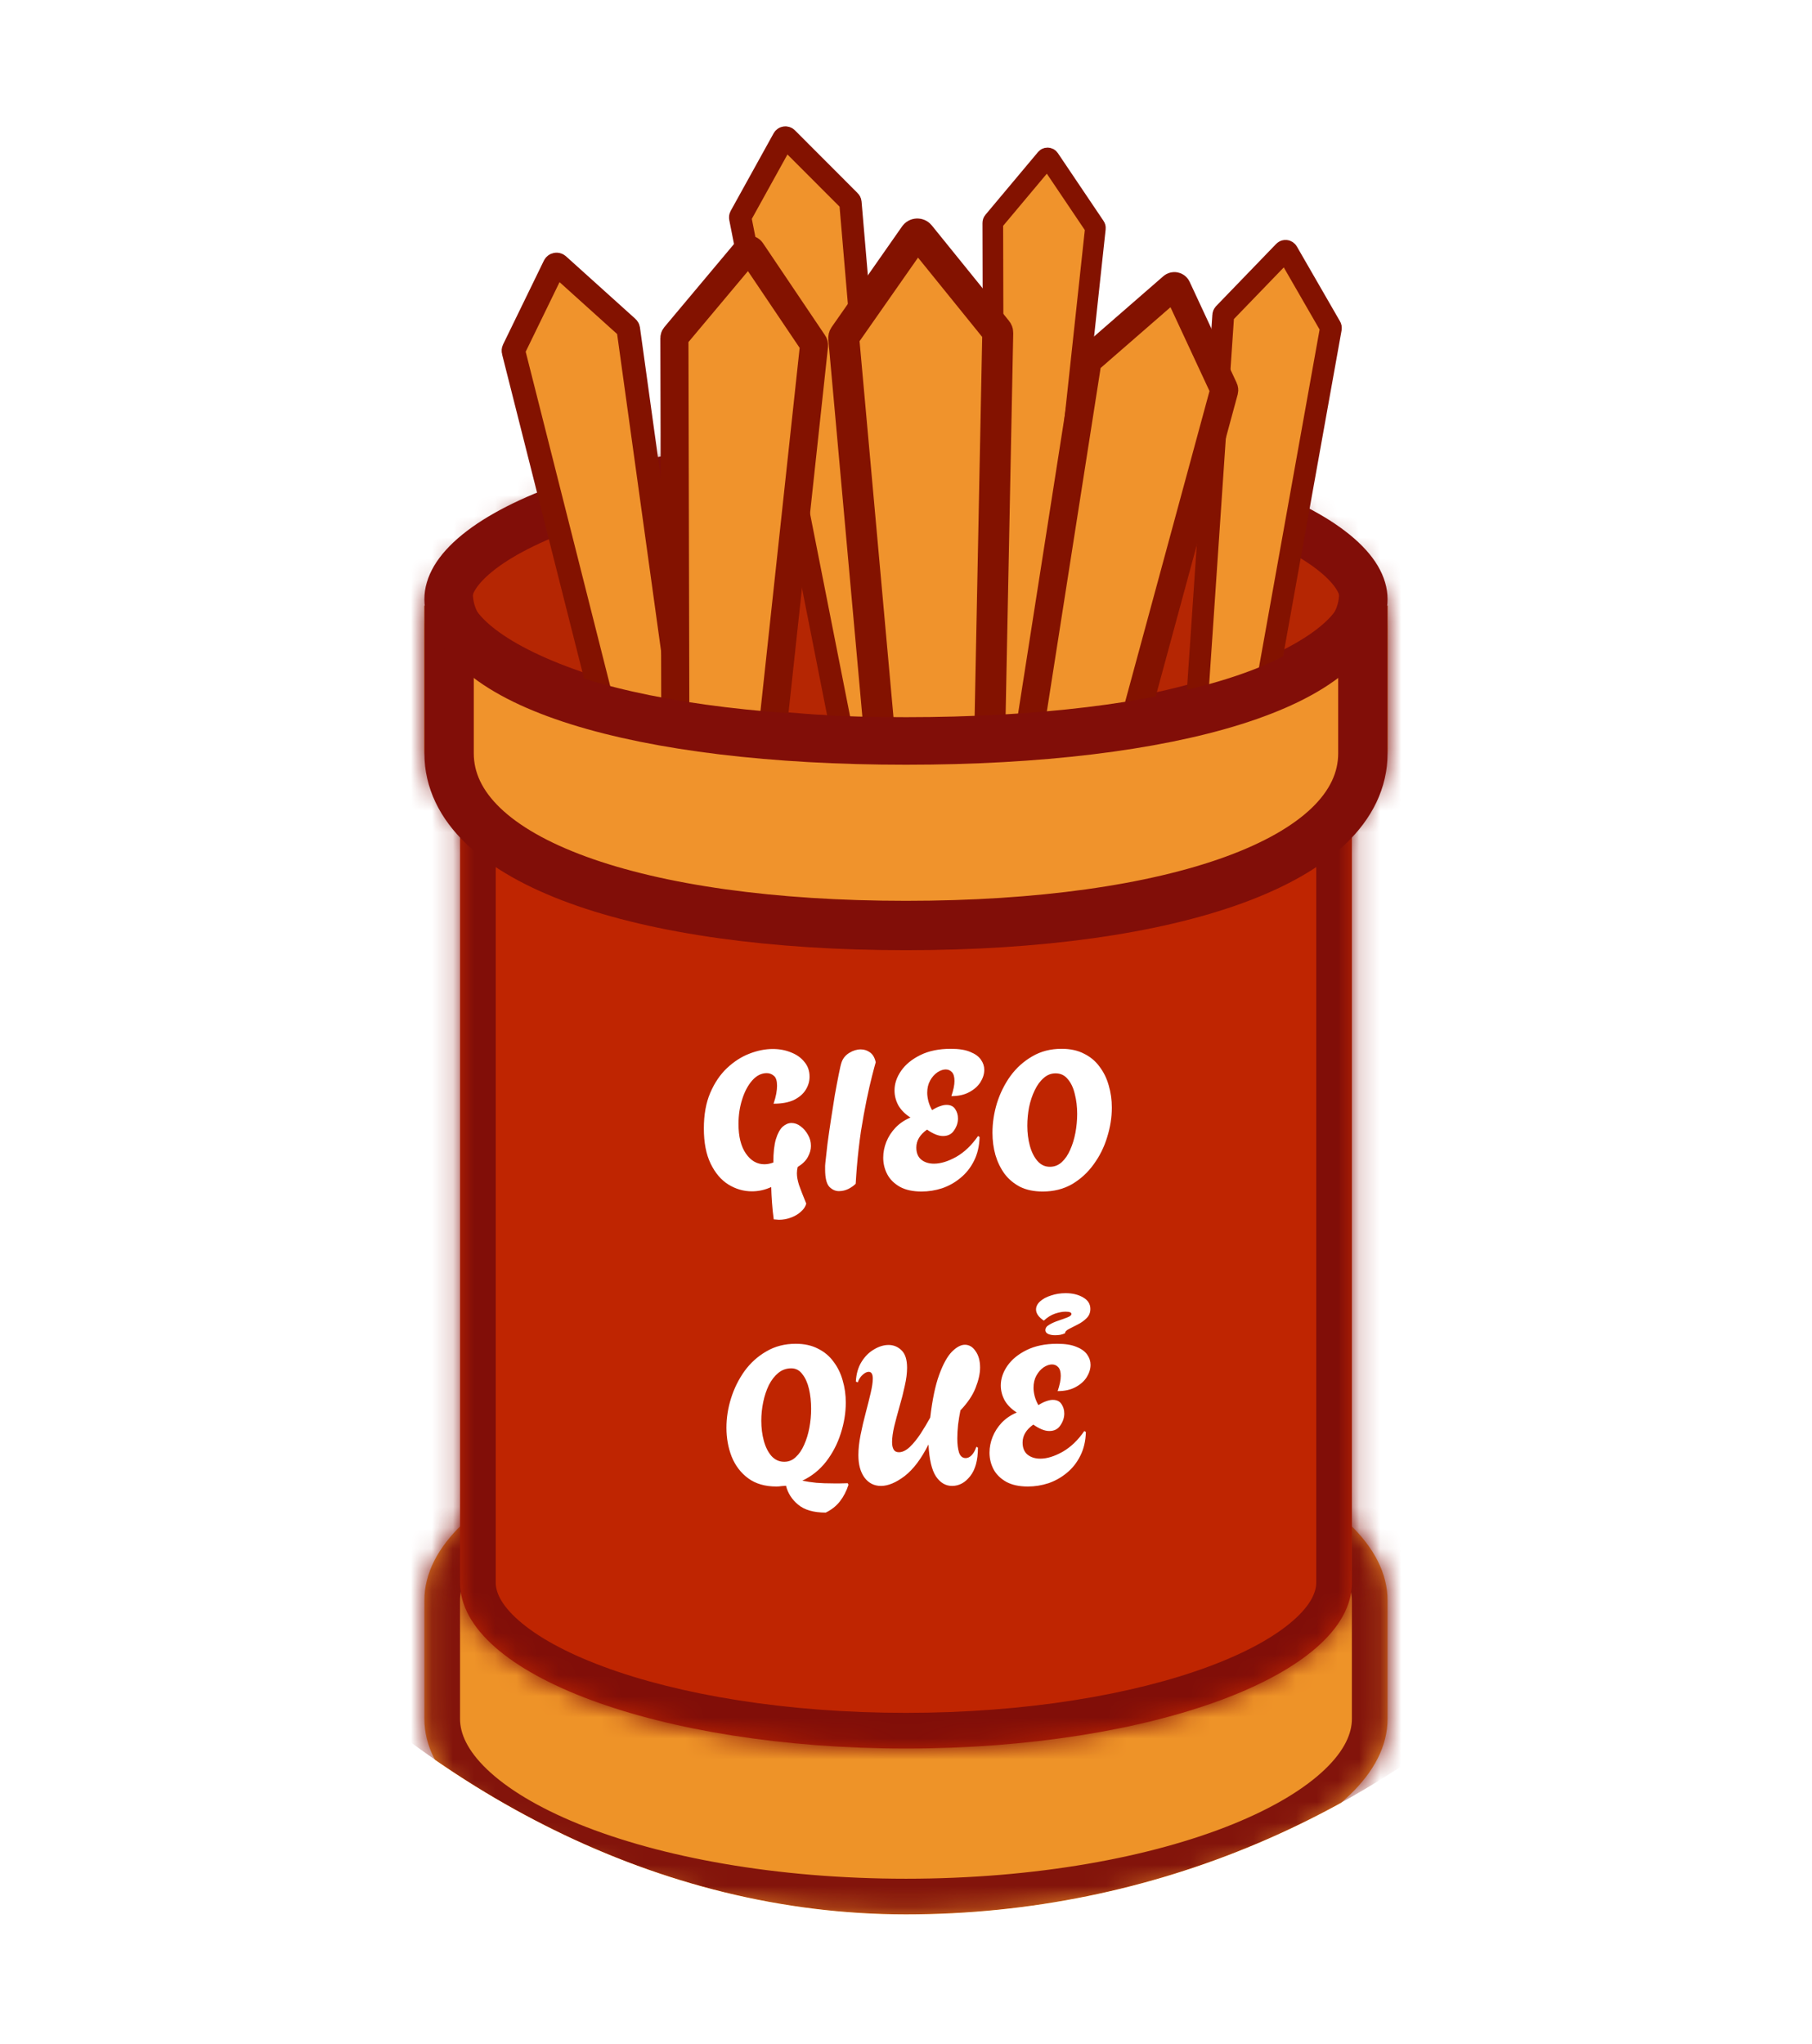 <svg width="86" height="97" viewBox="0 0 86 97" fill="none" xmlns="http://www.w3.org/2000/svg">
<g filter="url(#filter0_d_623_11875)">
<g clip-path="url(#clip0_623_11875)">
<mask id="path-2-inside-1_623_11875" fill="white">
<path d="M42.999 66.677C55.622 66.677 65.855 70.831 65.855 75.956V81.579C65.855 86.703 55.622 90.857 42.999 90.857C30.375 90.857 20.141 86.703 20.141 81.579V75.956C20.141 70.831 30.375 66.677 42.999 66.677Z"/>
</mask>
<path d="M42.999 66.677C55.622 66.677 65.855 70.831 65.855 75.956V81.579C65.855 86.703 55.622 90.857 42.999 90.857C30.375 90.857 20.141 86.703 20.141 81.579V75.956C20.141 70.831 30.375 66.677 42.999 66.677Z" fill="#EE9328"/>
<path d="M42.999 66.677L42.999 64.984H42.999V66.677ZM42.999 90.857V92.55H42.999L42.999 90.857ZM42.999 66.677L42.999 68.371C49.148 68.371 54.636 69.385 58.524 70.964C60.472 71.755 61.937 72.654 62.887 73.566C63.832 74.473 64.162 75.281 64.162 75.956H65.855H67.548C67.548 74.069 66.599 72.435 65.231 71.123C63.868 69.814 61.985 68.714 59.798 67.826C55.414 66.046 49.474 64.984 42.999 64.984L42.999 66.677ZM65.855 75.956H64.162V81.579H65.855H67.548V75.956H65.855ZM65.855 81.579H64.162C64.162 82.254 63.832 83.061 62.887 83.969C61.937 84.88 60.472 85.78 58.524 86.571C54.636 88.149 49.148 89.164 42.999 89.164L42.999 90.857L42.999 92.55C49.474 92.55 55.413 91.488 59.798 89.708C61.985 88.82 63.868 87.72 65.231 86.412C66.599 85.099 67.548 83.466 67.548 81.579H65.855ZM42.999 90.857V89.164C36.85 89.164 31.361 88.149 27.473 86.571C25.524 85.78 24.06 84.88 23.11 83.969C22.164 83.061 21.834 82.254 21.834 81.579H20.141H18.448C18.448 83.466 19.398 85.099 20.765 86.412C22.128 87.72 24.012 88.82 26.199 89.708C30.584 91.488 36.524 92.55 42.999 92.55V90.857ZM20.141 81.579H21.834V75.956H20.141H18.448V81.579H20.141ZM20.141 75.956H21.834C21.834 75.281 22.164 74.473 23.11 73.566C24.06 72.654 25.524 71.755 27.473 70.964C31.361 69.385 36.85 68.371 42.999 68.371V66.677V64.984C36.524 64.984 30.584 66.046 26.199 67.826C24.012 68.714 22.128 69.814 20.765 71.123C19.398 72.435 18.448 74.068 18.448 75.956H20.141Z" fill="#83140B" mask="url(#path-2-inside-1_623_11875)"/>
<mask id="path-4-inside-2_623_11875" fill="white">
<path d="M42.999 20.567C55.622 20.567 65.855 24.721 65.855 29.846V35.469C65.855 40.593 55.622 44.747 42.999 44.747C30.375 44.747 20.141 40.593 20.141 35.469V29.846C20.141 24.721 30.375 20.567 42.999 20.567Z"/>
</mask>
<path d="M42.999 20.567C55.622 20.567 65.855 24.721 65.855 29.846V35.469C65.855 40.593 55.622 44.747 42.999 44.747C30.375 44.747 20.141 40.593 20.141 35.469V29.846C20.141 24.721 30.375 20.567 42.999 20.567Z" fill="#F0932C"/>
<path d="M42.999 20.567L42.999 18.874H42.999V20.567ZM42.999 44.747V46.44H42.999L42.999 44.747ZM42.999 20.567L42.999 22.261C49.148 22.261 54.636 23.275 58.524 24.854C60.472 25.645 61.937 26.544 62.887 27.456C63.832 28.363 64.162 29.171 64.162 29.846H65.855H67.548C67.548 27.959 66.599 26.325 65.231 25.013C63.868 23.704 61.985 22.604 59.798 21.716C55.414 19.936 49.474 18.874 42.999 18.874L42.999 20.567ZM65.855 29.846H64.162V35.469H65.855H67.548V29.846H65.855ZM65.855 35.469H64.162C64.162 36.144 63.832 36.951 62.887 37.859C61.937 38.77 60.472 39.67 58.524 40.461C54.636 42.039 49.148 43.054 42.999 43.054L42.999 44.747L42.999 46.44C49.474 46.44 55.413 45.378 59.798 43.598C61.985 42.71 63.868 41.61 65.231 40.302C66.599 38.989 67.548 37.356 67.548 35.469H65.855ZM42.999 44.747V43.054C36.85 43.054 31.361 42.039 27.473 40.461C25.524 39.67 24.06 38.77 23.11 37.859C22.164 36.951 21.834 36.144 21.834 35.469H20.141H18.448C18.448 37.356 19.398 38.989 20.765 40.302C22.128 41.61 24.012 42.71 26.199 43.598C30.584 45.378 36.524 46.44 42.999 46.44V44.747ZM20.141 35.469H21.834V29.846H20.141H18.448V35.469H20.141ZM20.141 29.846H21.834C21.834 29.171 22.164 28.363 23.11 27.456C24.06 26.544 25.524 25.645 27.473 24.854C31.361 23.275 36.85 22.261 42.999 22.261V20.567V18.874C36.524 18.874 30.584 19.936 26.199 21.716C24.012 22.604 22.128 23.704 20.765 25.013C19.398 26.325 18.448 27.958 18.448 29.846H20.141Z" fill="#810E08" mask="url(#path-4-inside-2_623_11875)"/>
<path d="M42.999 21.696C49.22 21.696 54.804 22.566 58.794 23.94C60.794 24.629 62.331 25.424 63.346 26.251C64.37 27.085 64.727 27.831 64.727 28.439C64.727 29.048 64.371 29.795 63.346 30.629C62.331 31.456 60.794 32.251 58.794 32.939C54.804 34.313 49.22 35.184 42.999 35.184C36.778 35.184 31.193 34.313 27.204 32.939C25.204 32.251 23.666 31.456 22.65 30.629C21.626 29.795 21.27 29.048 21.27 28.439C21.27 27.831 21.626 27.085 22.65 26.251C23.666 25.424 25.204 24.629 27.204 23.94C31.193 22.566 36.778 21.696 42.999 21.696Z" fill="#B52603" stroke="#810E08" stroke-width="2.257"/>
<path d="M26.315 12.613C26.348 12.546 26.434 12.529 26.49 12.579L29.784 15.548C29.803 15.565 29.816 15.589 29.82 15.615L35.279 54.998C35.286 55.056 35.248 55.111 35.189 55.123L34.243 55.306C34.185 55.317 34.128 55.281 34.114 55.224L24.369 16.671C24.362 16.645 24.365 16.618 24.377 16.595L26.315 12.613Z" fill="#F0932C" stroke="#831200" stroke-width="1.116"/>
<path d="M49.643 7.529C49.685 7.479 49.763 7.483 49.799 7.537L51.973 10.764C51.986 10.783 51.992 10.806 51.989 10.829L48.244 45.537C48.239 45.588 48.194 45.627 48.142 45.624L47.296 45.58C47.245 45.577 47.204 45.534 47.204 45.482L47.12 10.575C47.12 10.552 47.128 10.529 47.143 10.512L49.643 7.529Z" fill="#F0932C" stroke="#831200" stroke-width="0.98"/>
<path d="M37.182 6.582C37.217 6.52 37.301 6.508 37.351 6.558L40.331 9.542C40.349 9.559 40.36 9.583 40.362 9.607L43.58 47.288C43.585 47.344 43.545 47.395 43.489 47.402L42.581 47.529C42.539 47.535 42.499 47.515 42.477 47.482L42.462 47.444L35.132 10.34C35.127 10.315 35.13 10.29 35.142 10.268L37.182 6.582Z" fill="#F0932C" stroke="#831200" stroke-width="1.061"/>
<path d="M35.443 11.896C35.5 11.828 35.606 11.834 35.655 11.907L38.614 16.299C38.632 16.325 38.639 16.357 38.636 16.388L33.538 63.629C33.531 63.699 33.469 63.751 33.399 63.748L32.248 63.688C32.178 63.684 32.123 63.626 32.122 63.555L32.008 16.042C32.008 16.011 32.019 15.98 32.039 15.956L35.443 11.896Z" fill="#F0932C" stroke="#831200" stroke-width="1.333"/>
<path d="M43.416 11.166C43.472 11.086 43.589 11.082 43.651 11.158L47.322 15.696C47.344 15.723 47.356 15.757 47.355 15.792L46.312 68.142C46.311 68.22 46.249 68.284 46.171 68.287L44.902 68.331C44.824 68.333 44.758 68.274 44.751 68.196L40.045 16.046C40.042 16.012 40.051 15.977 40.071 15.948L43.416 11.166Z" fill="#F0932C" stroke="#831200" stroke-width="1.469"/>
<path d="M60.939 11.937C60.987 11.887 61.069 11.897 61.103 11.957L63.153 15.513C63.165 15.534 63.169 15.56 63.165 15.584L56.657 51.855C56.647 51.909 56.597 51.946 56.543 51.939L55.656 51.831C55.601 51.824 55.561 51.776 55.565 51.721L58.057 14.959C58.058 14.934 58.069 14.911 58.085 14.893L60.939 11.937Z" fill="#F0932C" stroke="#831200" stroke-width="1.034"/>
<path d="M55.65 13.612C55.717 13.554 55.821 13.576 55.858 13.656L58.091 18.456C58.104 18.484 58.107 18.516 58.099 18.546L45.647 64.412C45.628 64.48 45.56 64.522 45.49 64.507L44.364 64.269C44.295 64.254 44.249 64.188 44.259 64.118L51.608 17.171C51.612 17.14 51.628 17.112 51.651 17.092L55.65 13.612Z" fill="#F0932C" stroke="#831200" stroke-width="1.333"/>
<mask id="path-14-inside-3_623_11875" fill="white">
<path fill-rule="evenodd" clip-rule="evenodd" d="M64.163 37.437H21.835V73.425H21.835V75.112C21.835 79.46 31.31 82.985 42.999 82.985C54.688 82.985 64.163 79.46 64.163 75.112V68.927H64.163V37.437Z"/>
</mask>
<path fill-rule="evenodd" clip-rule="evenodd" d="M64.163 37.437H21.835V73.425H21.835V75.112C21.835 79.46 31.31 82.985 42.999 82.985C54.688 82.985 64.163 79.46 64.163 75.112V68.927H64.163V37.437Z" fill="#BF2501"/>
<path d="M21.835 75.112L21.625 75.933L21.625 75.933L21.835 75.112L22.045 74.292L22.045 74.292L21.835 75.112ZM21.835 37.437V35.744H20.142V37.437H21.835ZM64.163 37.437H65.856V35.744H64.163V37.437ZM21.835 73.425H20.142V75.119H21.835V73.425ZM21.835 73.425H23.528V71.732H21.835V73.425ZM64.163 68.927H65.856V67.234H64.163V68.927ZM64.163 68.927H62.47V70.62H64.163V68.927ZM21.835 37.437V39.13H64.163V37.437V35.744H21.835V37.437ZM21.835 73.425H23.528V37.437H21.835H20.142V73.425H21.835ZM21.835 73.425V71.732H21.835V73.425V75.119H21.835V73.425ZM21.835 75.112H23.528V73.425H21.835H20.142V75.112H21.835ZM42.999 82.985V81.292C37.303 81.292 32.221 80.43 28.624 79.092C26.819 78.421 25.477 77.662 24.616 76.905C23.753 76.146 23.528 75.536 23.528 75.112H21.835H20.142C20.142 76.863 21.101 78.324 22.38 79.448C23.661 80.575 25.418 81.513 27.443 82.266C31.507 83.777 37.007 84.678 42.999 84.678V82.985ZM64.163 75.112H62.47C62.47 75.536 62.245 76.146 61.382 76.905C60.521 77.662 59.179 78.421 57.374 79.092C53.777 80.43 48.695 81.292 42.999 81.292V82.985V84.678C48.991 84.678 54.491 83.777 58.554 82.266C60.58 81.513 62.337 80.575 63.618 79.448C64.896 78.324 65.856 76.863 65.856 75.112H64.163ZM64.163 68.927H62.47V75.112H64.163H65.856V68.927H64.163ZM64.163 68.927V70.62H64.163V68.927V67.234H64.163V68.927ZM64.163 37.437H62.47V68.927H64.163H65.856V37.437H64.163Z" fill="#810E08" mask="url(#path-14-inside-3_623_11875)"/>
<path d="M42.999 44.747C55.622 44.747 65.856 40.593 65.856 35.469V28.742L61.167 31.662L55.306 33.414L42.413 34.582L28.933 33.414L20.141 28.742V35.469C20.141 40.593 30.375 44.747 42.999 44.747Z" fill="#F0932C"/>
<path d="M64.684 28.742V35.75C64.684 40.874 55.622 43.925 42.999 43.925C30.375 43.925 21.314 40.874 21.314 35.75V28.742" stroke="#810E08" stroke-width="2.344"/>
<path d="M64.684 28.159C64.684 32.507 55.622 35.166 42.999 35.166C30.375 35.166 21.314 32.507 21.314 28.159" stroke="#810E08" stroke-width="2.257"/>
<path d="M36.972 57.89C36.929 57.89 36.886 57.886 36.843 57.88C36.806 57.88 36.766 57.877 36.723 57.871C36.686 57.606 36.658 57.341 36.64 57.076C36.621 56.818 36.609 56.571 36.603 56.337C36.307 56.473 36.002 56.541 35.688 56.541C35.294 56.541 34.921 56.433 34.57 56.217C34.225 56.001 33.944 55.672 33.729 55.228C33.513 54.785 33.406 54.227 33.406 53.556C33.406 52.903 33.507 52.339 33.71 51.865C33.914 51.39 34.179 50.999 34.505 50.691C34.832 50.383 35.186 50.155 35.568 50.007C35.95 49.859 36.319 49.785 36.677 49.785C36.997 49.785 37.29 49.841 37.555 49.952C37.819 50.056 38.029 50.208 38.183 50.405C38.343 50.596 38.423 50.827 38.423 51.098C38.423 51.319 38.362 51.529 38.238 51.726C38.115 51.923 37.927 52.083 37.675 52.207C37.422 52.324 37.102 52.382 36.714 52.382C36.775 52.203 36.818 52.043 36.843 51.902C36.868 51.76 36.88 51.637 36.88 51.532C36.88 51.298 36.831 51.141 36.732 51.061C36.634 50.974 36.52 50.931 36.39 50.931C36.138 50.931 35.91 51.045 35.706 51.273C35.503 51.501 35.343 51.8 35.226 52.17C35.109 52.533 35.05 52.924 35.05 53.343C35.05 53.941 35.167 54.409 35.401 54.748C35.636 55.087 35.928 55.256 36.279 55.256C36.415 55.256 36.557 55.228 36.704 55.173V55.164C36.704 54.702 36.745 54.335 36.825 54.064C36.911 53.787 37.019 53.59 37.148 53.472C37.283 53.355 37.422 53.297 37.564 53.297C37.718 53.297 37.863 53.349 37.998 53.454C38.14 53.559 38.257 53.694 38.349 53.861C38.442 54.021 38.488 54.196 38.488 54.387C38.488 54.56 38.439 54.735 38.34 54.914C38.248 55.087 38.087 55.244 37.859 55.385C37.847 55.435 37.838 55.484 37.832 55.533C37.826 55.583 37.822 55.632 37.822 55.681C37.822 55.847 37.856 56.035 37.924 56.245C37.998 56.454 38.112 56.747 38.266 57.123C38.229 57.264 38.143 57.394 38.007 57.511C37.878 57.628 37.721 57.72 37.536 57.788C37.357 57.856 37.169 57.89 36.972 57.89ZM39.817 56.531C39.645 56.531 39.49 56.46 39.355 56.319C39.226 56.171 39.161 55.9 39.161 55.505C39.161 55.438 39.161 55.379 39.161 55.33C39.167 55.275 39.17 55.234 39.17 55.21C39.195 54.963 39.229 54.658 39.272 54.295C39.321 53.925 39.377 53.54 39.438 53.14C39.5 52.733 39.561 52.342 39.623 51.966C39.691 51.59 39.752 51.264 39.808 50.987C39.863 50.703 39.909 50.509 39.946 50.405C40.014 50.22 40.134 50.075 40.307 49.97C40.485 49.859 40.667 49.804 40.852 49.804C41.012 49.804 41.157 49.85 41.286 49.943C41.422 50.035 41.514 50.192 41.563 50.414C41.527 50.537 41.468 50.756 41.388 51.07C41.308 51.378 41.222 51.757 41.129 52.207C41.037 52.656 40.947 53.152 40.861 53.694C40.781 54.236 40.717 54.803 40.667 55.395C40.661 55.499 40.652 55.623 40.639 55.764C40.627 55.9 40.618 56.038 40.612 56.18C40.538 56.26 40.427 56.34 40.279 56.42C40.131 56.494 39.977 56.531 39.817 56.531ZM43.739 56.55C43.326 56.55 42.984 56.476 42.713 56.328C42.442 56.174 42.242 55.977 42.113 55.736C41.983 55.49 41.919 55.225 41.919 54.942C41.919 54.689 41.968 54.44 42.066 54.193C42.165 53.947 42.31 53.722 42.501 53.519C42.698 53.315 42.935 53.155 43.212 53.038C42.96 52.878 42.769 52.687 42.639 52.465C42.516 52.237 42.455 52 42.455 51.754C42.455 51.433 42.559 51.122 42.769 50.82C42.978 50.519 43.283 50.269 43.684 50.072C44.084 49.875 44.565 49.776 45.125 49.776C45.513 49.776 45.821 49.825 46.049 49.924C46.283 50.017 46.453 50.14 46.557 50.294C46.662 50.442 46.715 50.602 46.715 50.774C46.715 50.971 46.653 51.169 46.53 51.366C46.407 51.557 46.228 51.714 45.994 51.837C45.766 51.96 45.486 52.022 45.153 52.022C45.252 51.732 45.301 51.492 45.301 51.301C45.301 51.11 45.261 50.971 45.181 50.885C45.101 50.799 45.002 50.756 44.885 50.756C44.762 50.756 44.629 50.802 44.488 50.894C44.352 50.987 44.238 51.116 44.146 51.282C44.053 51.449 44.007 51.643 44.007 51.865C44.007 51.982 44.026 52.114 44.062 52.262C44.099 52.404 44.158 52.545 44.238 52.687C44.374 52.601 44.497 52.539 44.608 52.502C44.725 52.459 44.83 52.438 44.922 52.438C45.113 52.438 45.252 52.505 45.338 52.641C45.424 52.77 45.467 52.918 45.467 53.084C45.467 53.282 45.406 53.469 45.282 53.648C45.165 53.827 44.99 53.916 44.756 53.916C44.54 53.916 44.287 53.814 43.998 53.611C43.659 53.851 43.49 54.135 43.49 54.461C43.49 54.714 43.567 54.905 43.721 55.034C43.881 55.164 44.084 55.228 44.331 55.228C44.645 55.228 44.996 55.12 45.384 54.905C45.772 54.683 46.117 54.353 46.419 53.916L46.493 53.962C46.48 54.394 46.391 54.772 46.225 55.099C46.065 55.419 45.852 55.687 45.587 55.903C45.328 56.118 45.039 56.282 44.719 56.393C44.398 56.497 44.072 56.55 43.739 56.55ZM49.488 56.55C49.075 56.55 48.718 56.476 48.416 56.328C48.121 56.174 47.874 55.968 47.677 55.709C47.486 55.444 47.341 55.145 47.243 54.812C47.15 54.48 47.104 54.129 47.104 53.759C47.104 53.291 47.175 52.823 47.317 52.354C47.465 51.886 47.677 51.458 47.954 51.07C48.238 50.682 48.583 50.371 48.989 50.137C49.396 49.896 49.861 49.776 50.385 49.776C50.797 49.776 51.152 49.853 51.447 50.007C51.749 50.155 51.996 50.361 52.187 50.626C52.384 50.885 52.529 51.181 52.621 51.514C52.719 51.846 52.769 52.197 52.769 52.567C52.769 53.029 52.695 53.497 52.547 53.971C52.405 54.44 52.193 54.868 51.909 55.256C51.632 55.644 51.29 55.958 50.884 56.199C50.477 56.433 50.012 56.55 49.488 56.55ZM49.83 55.376C50.046 55.376 50.234 55.302 50.394 55.154C50.554 55.007 50.687 54.812 50.791 54.572C50.902 54.326 50.985 54.055 51.041 53.759C51.096 53.463 51.124 53.164 51.124 52.863C51.124 52.53 51.087 52.219 51.013 51.929C50.945 51.634 50.834 51.396 50.68 51.218C50.532 51.033 50.338 50.941 50.098 50.941C49.889 50.941 49.701 51.014 49.535 51.162C49.368 51.304 49.227 51.498 49.109 51.745C48.992 51.985 48.903 52.253 48.841 52.548C48.786 52.838 48.758 53.131 48.758 53.426C48.758 53.765 48.798 54.082 48.878 54.378C48.959 54.674 49.079 54.914 49.239 55.099C49.399 55.284 49.596 55.376 49.83 55.376ZM39.19 71.788C38.617 71.788 38.18 71.662 37.878 71.409C37.583 71.163 37.392 70.864 37.305 70.513C37.231 70.519 37.157 70.525 37.084 70.531C37.01 70.543 36.933 70.55 36.852 70.55C36.31 70.55 35.864 70.42 35.513 70.162C35.161 69.903 34.9 69.561 34.727 69.136C34.561 68.711 34.478 68.252 34.478 67.759C34.478 67.291 34.551 66.823 34.699 66.354C34.847 65.886 35.06 65.458 35.337 65.07C35.62 64.682 35.965 64.371 36.372 64.137C36.779 63.896 37.244 63.776 37.767 63.776C38.174 63.776 38.525 63.853 38.821 64.007C39.123 64.155 39.369 64.362 39.56 64.626C39.757 64.885 39.902 65.181 39.994 65.513C40.093 65.846 40.142 66.197 40.142 66.567C40.142 67.054 40.062 67.543 39.902 68.036C39.748 68.523 39.517 68.966 39.209 69.367C38.901 69.761 38.525 70.063 38.081 70.272C38.285 70.316 38.507 70.35 38.747 70.374C38.987 70.393 39.258 70.402 39.56 70.402C39.665 70.402 39.773 70.402 39.883 70.402C40.001 70.402 40.117 70.399 40.235 70.393L40.272 70.466C40.173 70.768 40.038 71.03 39.865 71.252C39.693 71.474 39.468 71.652 39.19 71.788ZM37.222 69.376C37.432 69.376 37.613 69.302 37.767 69.154C37.928 69.007 38.06 68.812 38.165 68.572C38.276 68.326 38.359 68.055 38.414 67.759C38.47 67.463 38.497 67.165 38.497 66.863C38.497 66.524 38.464 66.21 38.396 65.92C38.328 65.63 38.223 65.396 38.081 65.218C37.946 65.033 37.77 64.941 37.555 64.941C37.321 64.941 37.114 65.014 36.936 65.162C36.763 65.304 36.615 65.495 36.492 65.735C36.375 65.975 36.286 66.243 36.224 66.539C36.163 66.835 36.132 67.131 36.132 67.426C36.132 67.765 36.172 68.082 36.252 68.378C36.332 68.674 36.452 68.914 36.612 69.099C36.779 69.284 36.982 69.376 37.222 69.376ZM41.812 70.522C41.492 70.522 41.233 70.393 41.036 70.134C40.839 69.869 40.74 69.512 40.74 69.062C40.74 68.772 40.774 68.455 40.842 68.11C40.91 67.765 40.99 67.42 41.082 67.075C41.175 66.724 41.255 66.404 41.323 66.114C41.39 65.825 41.424 65.597 41.424 65.43C41.424 65.215 41.359 65.107 41.23 65.107C41.144 65.107 41.048 65.153 40.944 65.246C40.839 65.338 40.762 65.458 40.713 65.606L40.62 65.569C40.639 65.206 40.728 64.894 40.888 64.636C41.048 64.377 41.245 64.18 41.48 64.044C41.714 63.903 41.945 63.832 42.173 63.832C42.413 63.832 42.619 63.918 42.792 64.09C42.964 64.257 43.051 64.531 43.051 64.913C43.051 65.172 43.014 65.461 42.94 65.781C42.872 66.102 42.789 66.428 42.69 66.761C42.598 67.088 42.515 67.399 42.441 67.694C42.373 67.99 42.339 68.24 42.339 68.443C42.339 68.591 42.364 68.708 42.413 68.794C42.462 68.88 42.545 68.923 42.663 68.923C42.829 68.923 43.001 68.84 43.18 68.674C43.359 68.501 43.531 68.289 43.697 68.036C43.864 67.778 44.015 67.525 44.15 67.278C44.249 66.428 44.391 65.751 44.575 65.246C44.76 64.74 44.96 64.377 45.176 64.155C45.398 63.933 45.604 63.822 45.795 63.822C45.998 63.822 46.168 63.924 46.303 64.127C46.445 64.325 46.516 64.583 46.516 64.904C46.516 65.187 46.445 65.507 46.303 65.865C46.168 66.216 45.928 66.573 45.583 66.937C45.539 67.152 45.502 67.377 45.472 67.611C45.447 67.845 45.435 68.067 45.435 68.276C45.435 68.541 45.462 68.763 45.518 68.942C45.58 69.114 45.684 69.201 45.832 69.201C45.931 69.201 46.023 69.157 46.109 69.071C46.202 68.979 46.279 68.843 46.34 68.665L46.414 68.702C46.414 69.299 46.291 69.752 46.045 70.06C45.804 70.368 45.518 70.522 45.185 70.522C44.883 70.522 44.631 70.374 44.427 70.078C44.224 69.777 44.104 69.268 44.067 68.554C43.728 69.231 43.352 69.73 42.94 70.051C42.527 70.365 42.151 70.522 41.812 70.522ZM48.784 70.55C48.371 70.55 48.029 70.476 47.758 70.328C47.487 70.174 47.287 69.977 47.157 69.737C47.028 69.49 46.963 69.225 46.963 68.942C46.963 68.689 47.013 68.44 47.111 68.193C47.21 67.947 47.354 67.722 47.545 67.519C47.742 67.315 47.98 67.155 48.257 67.038C48.004 66.878 47.813 66.687 47.684 66.465C47.561 66.237 47.499 66 47.499 65.754C47.499 65.433 47.604 65.122 47.813 64.82C48.023 64.519 48.328 64.269 48.728 64.072C49.129 63.875 49.609 63.776 50.17 63.776C50.558 63.776 50.866 63.825 51.094 63.924C51.328 64.016 51.497 64.14 51.602 64.294C51.707 64.442 51.759 64.602 51.759 64.774C51.759 64.971 51.697 65.168 51.574 65.366C51.451 65.557 51.272 65.714 51.038 65.837C50.81 65.96 50.53 66.022 50.197 66.022C50.296 65.732 50.345 65.492 50.345 65.301C50.345 65.11 50.305 64.971 50.225 64.885C50.145 64.799 50.047 64.756 49.929 64.756C49.806 64.756 49.674 64.802 49.532 64.894C49.397 64.987 49.283 65.116 49.19 65.282C49.098 65.449 49.052 65.643 49.052 65.865C49.052 65.982 49.07 66.114 49.107 66.262C49.144 66.404 49.203 66.545 49.283 66.687C49.418 66.601 49.541 66.539 49.652 66.502C49.769 66.459 49.874 66.438 49.966 66.438C50.157 66.438 50.296 66.505 50.382 66.641C50.468 66.77 50.512 66.918 50.512 67.084C50.512 67.282 50.45 67.469 50.327 67.648C50.21 67.827 50.034 67.916 49.8 67.916C49.584 67.916 49.332 67.814 49.042 67.611C48.703 67.851 48.534 68.135 48.534 68.461C48.534 68.714 48.611 68.905 48.765 69.034C48.925 69.164 49.129 69.228 49.375 69.228C49.689 69.228 50.04 69.121 50.428 68.905C50.817 68.683 51.162 68.353 51.463 67.916L51.537 67.962C51.525 68.394 51.436 68.772 51.269 69.099C51.109 69.419 50.897 69.687 50.632 69.903C50.373 70.118 50.084 70.282 49.763 70.393C49.443 70.497 49.116 70.55 48.784 70.55ZM50.077 63.37C49.954 63.37 49.846 63.351 49.754 63.314C49.661 63.271 49.615 63.209 49.615 63.129C49.615 63.025 49.677 62.938 49.8 62.871C49.923 62.797 50.068 62.732 50.234 62.677C50.401 62.621 50.545 62.569 50.669 62.52C50.792 62.47 50.853 62.418 50.853 62.362C50.853 62.288 50.758 62.252 50.567 62.252C50.431 62.252 50.268 62.282 50.077 62.344C49.892 62.406 49.714 62.516 49.541 62.677C49.295 62.51 49.172 62.335 49.172 62.15C49.172 62.008 49.236 61.879 49.366 61.762C49.495 61.645 49.668 61.552 49.883 61.484C50.099 61.411 50.33 61.374 50.576 61.374C50.903 61.374 51.18 61.441 51.408 61.577C51.636 61.706 51.75 61.888 51.75 62.122C51.75 62.301 51.688 62.449 51.565 62.566C51.448 62.683 51.309 62.781 51.149 62.861C50.995 62.941 50.857 63.012 50.733 63.074C50.61 63.136 50.549 63.203 50.549 63.277C50.481 63.308 50.404 63.333 50.318 63.351C50.237 63.364 50.157 63.37 50.077 63.37Z" fill="white"/>
</g>
</g>
<defs>
<filter id="filter0_d_623_11875" x="-5.216" y="-0.214" width="96.428" height="96.428" filterUnits="userSpaceOnUse" color-interpolation-filters="sRGB">
<feFlood flood-opacity="0" result="BackgroundImageFix"/>
<feColorMatrix in="SourceAlpha" type="matrix" values="0 0 0 0 0 0 0 0 0 0 0 0 0 0 0 0 0 0 127 0" result="hardAlpha"/>
<feOffset/>
<feGaussianBlur stdDeviation="2.679"/>
<feComposite in2="hardAlpha" operator="out"/>
<feColorMatrix type="matrix" values="0 0 0 0 0.144 0 0 0 0 0.144 0 0 0 0 0.144 0 0 0 0.25 0"/>
<feBlend mode="normal" in2="BackgroundImageFix" result="effect1_dropShadow_623_11875"/>
<feBlend mode="normal" in="SourceGraphic" in2="effect1_dropShadow_623_11875" result="shape"/>
</filter>
<clipPath id="clip0_623_11875">
<rect x="0.141" y="5.143" width="85.714" height="85.714" rx="42.857" fill="white"/>
</clipPath>
</defs>
</svg>
